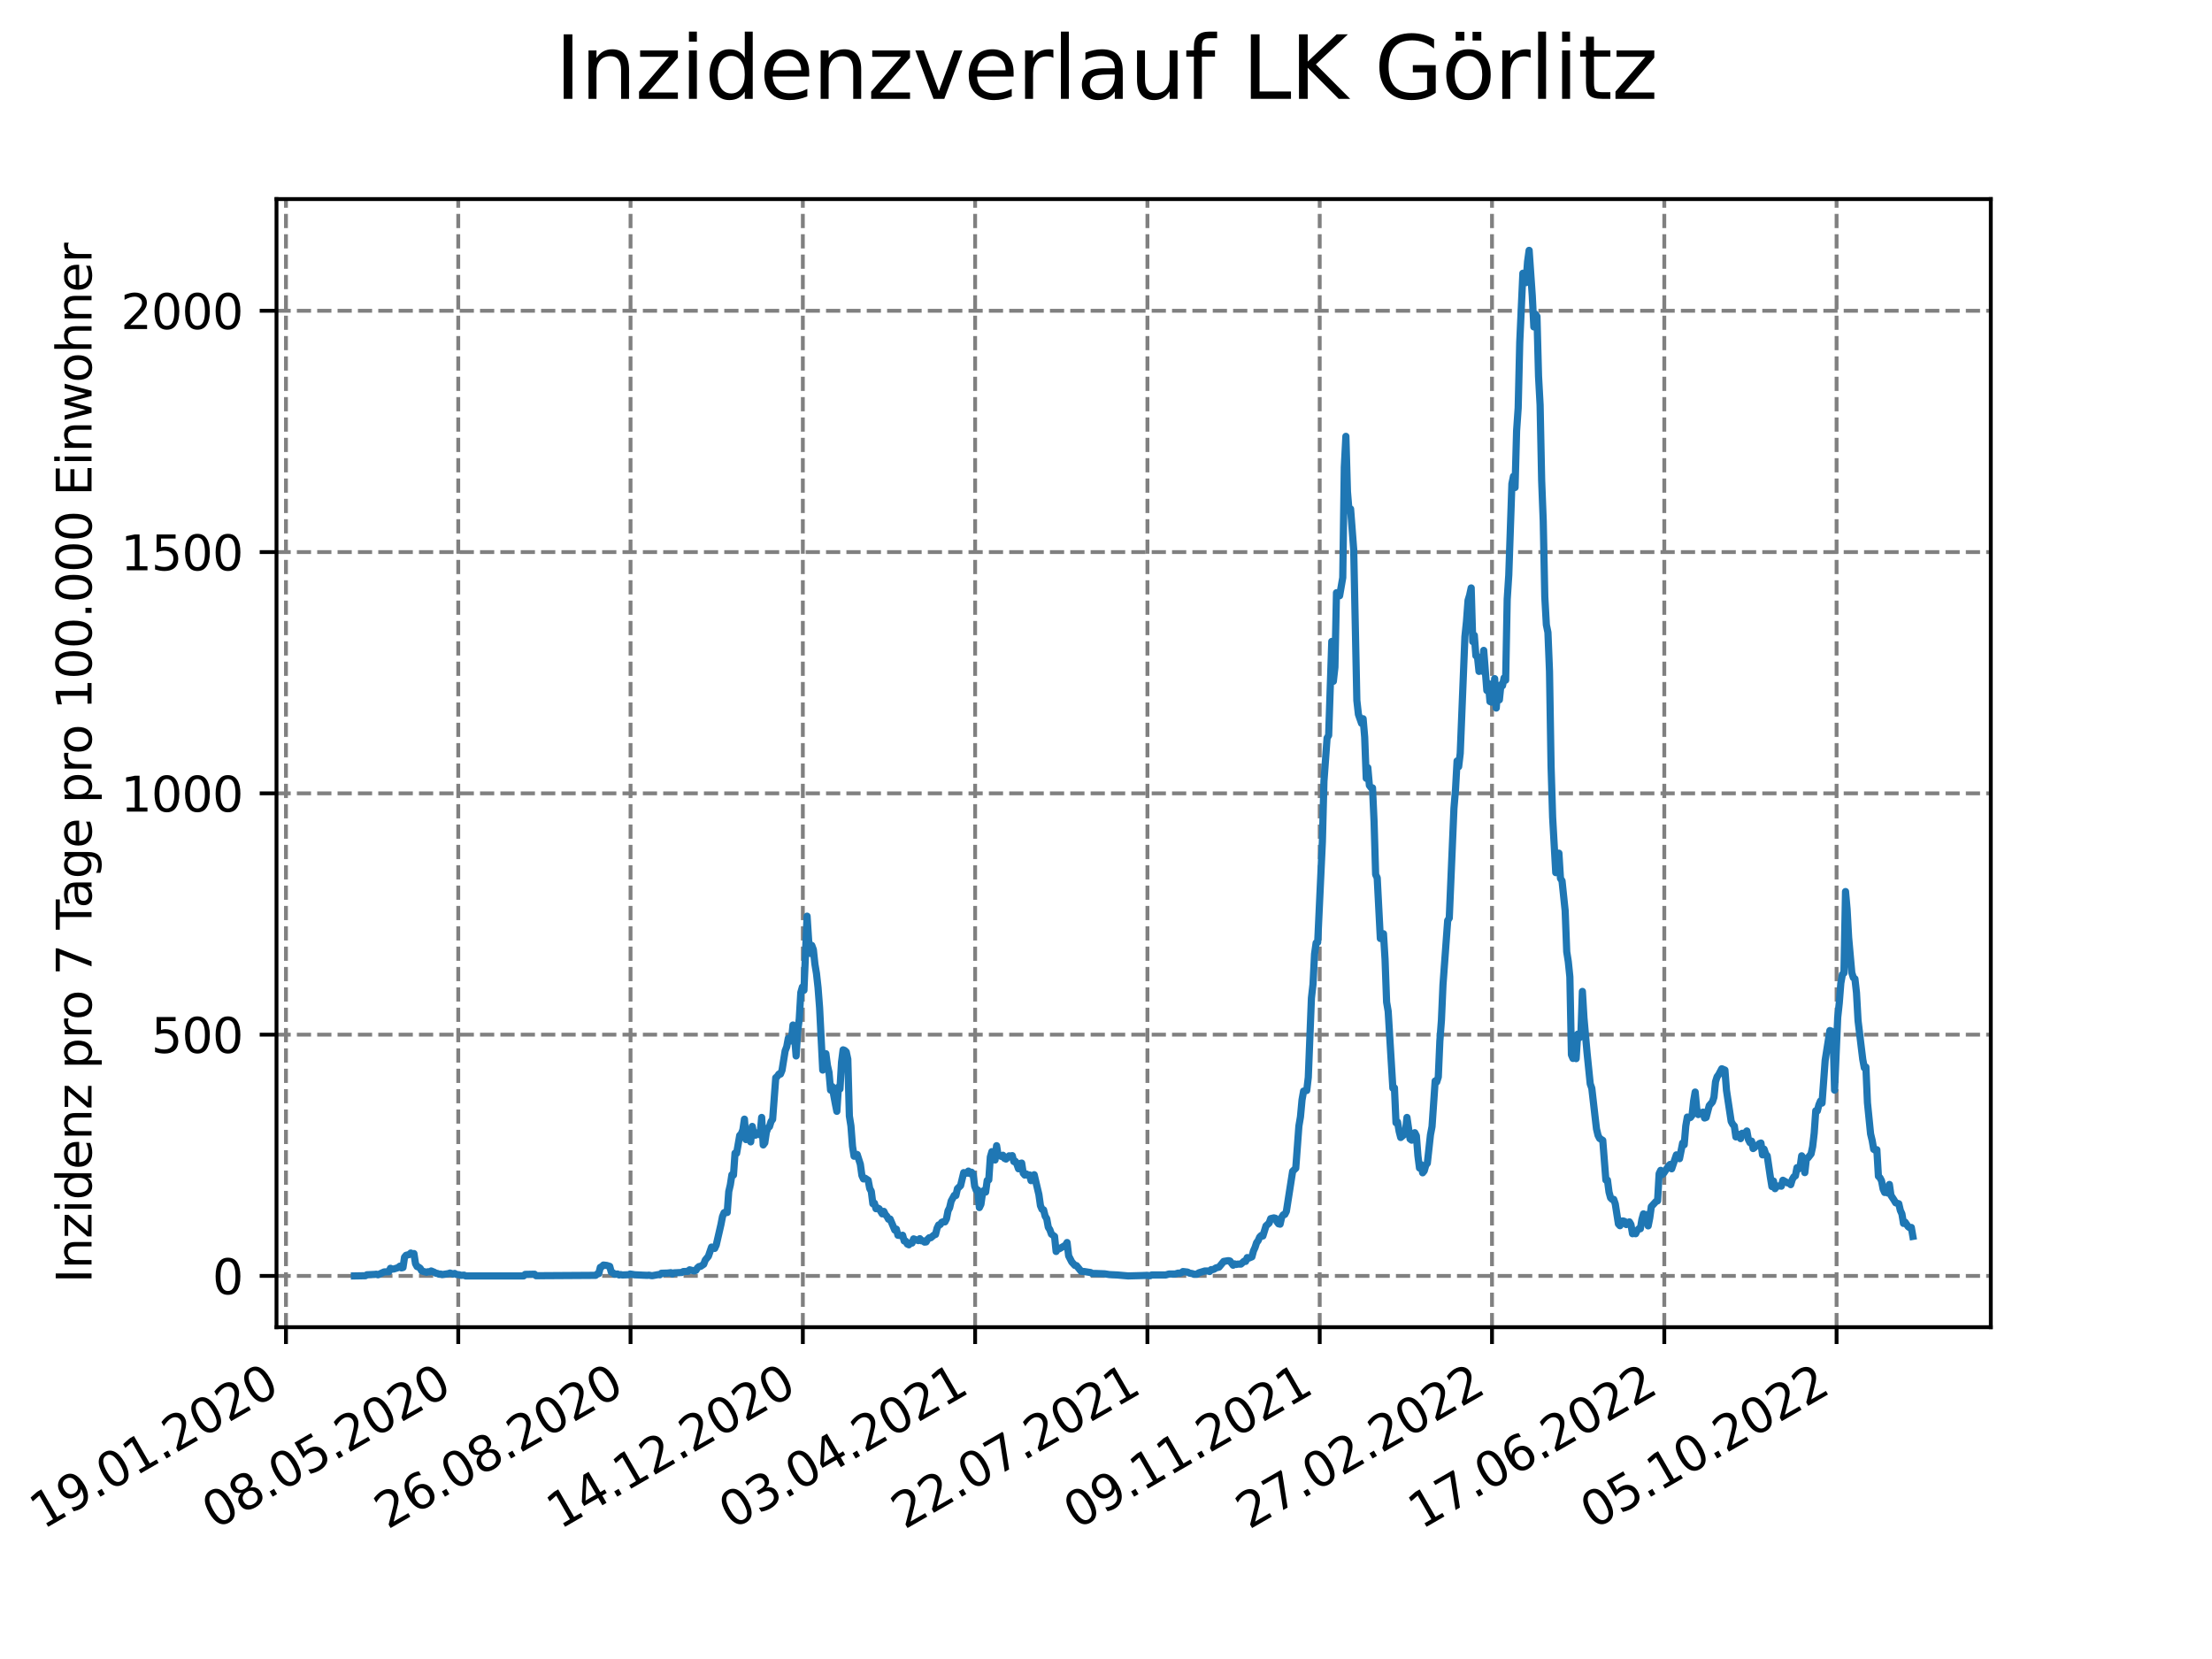<?xml version="1.0" encoding="utf-8" standalone="no"?>
<!DOCTYPE svg PUBLIC "-//W3C//DTD SVG 1.1//EN"
  "http://www.w3.org/Graphics/SVG/1.1/DTD/svg11.dtd">
<svg xmlns:xlink="http://www.w3.org/1999/xlink" width="460.8pt" height="345.6pt" viewBox="0 0 460.8 345.6" xmlns="http://www.w3.org/2000/svg" version="1.1">
 <defs>
  <style type="text/css">*{stroke-linejoin: round; stroke-linecap: butt}</style>
 </defs>
 <g id="figure_1">
  <g id="patch_1">
   <path d="M 0 345.6 
L 460.8 345.6 
L 460.8 0 
L 0 0 
z
" style="fill: #ffffff"/>
  </g>
  <g id="axes_1">
   <g id="patch_2">
    <path d="M 57.6 276.48 
L 414.72 276.48 
L 414.72 41.472 
L 57.6 41.472 
z
" style="fill: #ffffff"/>
   </g>
   <g id="matplotlib.axis_1">
    <g id="xtick_1">
     <g id="line2d_1">
      <path d="M 59.571 276.48 
L 59.571 41.472 
" clip-path="url(#p797e644610)" style="fill: none; stroke-dasharray: 2.96,1.28; stroke-dashoffset: 0; stroke: #808080; stroke-width: 0.8"/>
     </g>
     <g id="line2d_2">
      <defs>
       <path id="m18a953daee" d="M 0 0 
L 0 3.5 
" style="stroke: #000000; stroke-width: 0.8"/>
      </defs>
      <g>
       <use xlink:href="#m18a953daee" x="59.571" y="276.48" style="stroke: #000000; stroke-width: 0.8"/>
      </g>
     </g>
     <g id="text_1">
      <!-- 19.01.2020 -->
      <g transform="translate(8.946 318.689) rotate(-30) scale(0.1 -0.1)">
       <defs>
        <path id="DejaVuSans-31" d="M 794 531 
L 1825 531 
L 1825 4091 
L 703 3866 
L 703 4441 
L 1819 4666 
L 2450 4666 
L 2450 531 
L 3481 531 
L 3481 0 
L 794 0 
L 794 531 
z
" transform="scale(0.016)"/>
        <path id="DejaVuSans-39" d="M 703 97 
L 703 672 
Q 941 559 1184 500 
Q 1428 441 1663 441 
Q 2288 441 2617 861 
Q 2947 1281 2994 2138 
Q 2813 1869 2534 1725 
Q 2256 1581 1919 1581 
Q 1219 1581 811 2004 
Q 403 2428 403 3163 
Q 403 3881 828 4315 
Q 1253 4750 1959 4750 
Q 2769 4750 3195 4129 
Q 3622 3509 3622 2328 
Q 3622 1225 3098 567 
Q 2575 -91 1691 -91 
Q 1453 -91 1209 -44 
Q 966 3 703 97 
z
M 1959 2075 
Q 2384 2075 2632 2365 
Q 2881 2656 2881 3163 
Q 2881 3666 2632 3958 
Q 2384 4250 1959 4250 
Q 1534 4250 1286 3958 
Q 1038 3666 1038 3163 
Q 1038 2656 1286 2365 
Q 1534 2075 1959 2075 
z
" transform="scale(0.016)"/>
        <path id="DejaVuSans-2e" d="M 684 794 
L 1344 794 
L 1344 0 
L 684 0 
L 684 794 
z
" transform="scale(0.016)"/>
        <path id="DejaVuSans-30" d="M 2034 4250 
Q 1547 4250 1301 3770 
Q 1056 3291 1056 2328 
Q 1056 1369 1301 889 
Q 1547 409 2034 409 
Q 2525 409 2770 889 
Q 3016 1369 3016 2328 
Q 3016 3291 2770 3770 
Q 2525 4250 2034 4250 
z
M 2034 4750 
Q 2819 4750 3233 4129 
Q 3647 3509 3647 2328 
Q 3647 1150 3233 529 
Q 2819 -91 2034 -91 
Q 1250 -91 836 529 
Q 422 1150 422 2328 
Q 422 3509 836 4129 
Q 1250 4750 2034 4750 
z
" transform="scale(0.016)"/>
        <path id="DejaVuSans-32" d="M 1228 531 
L 3431 531 
L 3431 0 
L 469 0 
L 469 531 
Q 828 903 1448 1529 
Q 2069 2156 2228 2338 
Q 2531 2678 2651 2914 
Q 2772 3150 2772 3378 
Q 2772 3750 2511 3984 
Q 2250 4219 1831 4219 
Q 1534 4219 1204 4116 
Q 875 4013 500 3803 
L 500 4441 
Q 881 4594 1212 4672 
Q 1544 4750 1819 4750 
Q 2544 4750 2975 4387 
Q 3406 4025 3406 3419 
Q 3406 3131 3298 2873 
Q 3191 2616 2906 2266 
Q 2828 2175 2409 1742 
Q 1991 1309 1228 531 
z
" transform="scale(0.016)"/>
       </defs>
       <use xlink:href="#DejaVuSans-31"/>
       <use xlink:href="#DejaVuSans-39" x="63.623"/>
       <use xlink:href="#DejaVuSans-2e" x="127.246"/>
       <use xlink:href="#DejaVuSans-30" x="159.033"/>
       <use xlink:href="#DejaVuSans-31" x="222.656"/>
       <use xlink:href="#DejaVuSans-2e" x="286.279"/>
       <use xlink:href="#DejaVuSans-32" x="318.066"/>
       <use xlink:href="#DejaVuSans-30" x="381.689"/>
       <use xlink:href="#DejaVuSans-32" x="445.312"/>
       <use xlink:href="#DejaVuSans-30" x="508.936"/>
      </g>
     </g>
    </g>
    <g id="xtick_2">
     <g id="line2d_3">
      <path d="M 95.463 276.48 
L 95.463 41.472 
" clip-path="url(#p797e644610)" style="fill: none; stroke-dasharray: 2.96,1.28; stroke-dashoffset: 0; stroke: #808080; stroke-width: 0.8"/>
     </g>
     <g id="line2d_4">
      <g>
       <use xlink:href="#m18a953daee" x="95.463" y="276.48" style="stroke: #000000; stroke-width: 0.8"/>
      </g>
     </g>
     <g id="text_2">
      <!-- 08.05.2020 -->
      <g transform="translate(44.838 318.689) rotate(-30) scale(0.1 -0.1)">
       <defs>
        <path id="DejaVuSans-38" d="M 2034 2216 
Q 1584 2216 1326 1975 
Q 1069 1734 1069 1313 
Q 1069 891 1326 650 
Q 1584 409 2034 409 
Q 2484 409 2743 651 
Q 3003 894 3003 1313 
Q 3003 1734 2745 1975 
Q 2488 2216 2034 2216 
z
M 1403 2484 
Q 997 2584 770 2862 
Q 544 3141 544 3541 
Q 544 4100 942 4425 
Q 1341 4750 2034 4750 
Q 2731 4750 3128 4425 
Q 3525 4100 3525 3541 
Q 3525 3141 3298 2862 
Q 3072 2584 2669 2484 
Q 3125 2378 3379 2068 
Q 3634 1759 3634 1313 
Q 3634 634 3220 271 
Q 2806 -91 2034 -91 
Q 1263 -91 848 271 
Q 434 634 434 1313 
Q 434 1759 690 2068 
Q 947 2378 1403 2484 
z
M 1172 3481 
Q 1172 3119 1398 2916 
Q 1625 2713 2034 2713 
Q 2441 2713 2670 2916 
Q 2900 3119 2900 3481 
Q 2900 3844 2670 4047 
Q 2441 4250 2034 4250 
Q 1625 4250 1398 4047 
Q 1172 3844 1172 3481 
z
" transform="scale(0.016)"/>
        <path id="DejaVuSans-35" d="M 691 4666 
L 3169 4666 
L 3169 4134 
L 1269 4134 
L 1269 2991 
Q 1406 3038 1543 3061 
Q 1681 3084 1819 3084 
Q 2600 3084 3056 2656 
Q 3513 2228 3513 1497 
Q 3513 744 3044 326 
Q 2575 -91 1722 -91 
Q 1428 -91 1123 -41 
Q 819 9 494 109 
L 494 744 
Q 775 591 1075 516 
Q 1375 441 1709 441 
Q 2250 441 2565 725 
Q 2881 1009 2881 1497 
Q 2881 1984 2565 2268 
Q 2250 2553 1709 2553 
Q 1456 2553 1204 2497 
Q 953 2441 691 2322 
L 691 4666 
z
" transform="scale(0.016)"/>
       </defs>
       <use xlink:href="#DejaVuSans-30"/>
       <use xlink:href="#DejaVuSans-38" x="63.623"/>
       <use xlink:href="#DejaVuSans-2e" x="127.246"/>
       <use xlink:href="#DejaVuSans-30" x="159.033"/>
       <use xlink:href="#DejaVuSans-35" x="222.656"/>
       <use xlink:href="#DejaVuSans-2e" x="286.279"/>
       <use xlink:href="#DejaVuSans-32" x="318.066"/>
       <use xlink:href="#DejaVuSans-30" x="381.689"/>
       <use xlink:href="#DejaVuSans-32" x="445.312"/>
       <use xlink:href="#DejaVuSans-30" x="508.936"/>
      </g>
     </g>
    </g>
    <g id="xtick_3">
     <g id="line2d_5">
      <path d="M 131.354 276.48 
L 131.354 41.472 
" clip-path="url(#p797e644610)" style="fill: none; stroke-dasharray: 2.96,1.28; stroke-dashoffset: 0; stroke: #808080; stroke-width: 0.8"/>
     </g>
     <g id="line2d_6">
      <g>
       <use xlink:href="#m18a953daee" x="131.354" y="276.48" style="stroke: #000000; stroke-width: 0.8"/>
      </g>
     </g>
     <g id="text_3">
      <!-- 26.08.2020 -->
      <g transform="translate(80.729 318.689) rotate(-30) scale(0.1 -0.1)">
       <defs>
        <path id="DejaVuSans-36" d="M 2113 2584 
Q 1688 2584 1439 2293 
Q 1191 2003 1191 1497 
Q 1191 994 1439 701 
Q 1688 409 2113 409 
Q 2538 409 2786 701 
Q 3034 994 3034 1497 
Q 3034 2003 2786 2293 
Q 2538 2584 2113 2584 
z
M 3366 4563 
L 3366 3988 
Q 3128 4100 2886 4159 
Q 2644 4219 2406 4219 
Q 1781 4219 1451 3797 
Q 1122 3375 1075 2522 
Q 1259 2794 1537 2939 
Q 1816 3084 2150 3084 
Q 2853 3084 3261 2657 
Q 3669 2231 3669 1497 
Q 3669 778 3244 343 
Q 2819 -91 2113 -91 
Q 1303 -91 875 529 
Q 447 1150 447 2328 
Q 447 3434 972 4092 
Q 1497 4750 2381 4750 
Q 2619 4750 2861 4703 
Q 3103 4656 3366 4563 
z
" transform="scale(0.016)"/>
       </defs>
       <use xlink:href="#DejaVuSans-32"/>
       <use xlink:href="#DejaVuSans-36" x="63.623"/>
       <use xlink:href="#DejaVuSans-2e" x="127.246"/>
       <use xlink:href="#DejaVuSans-30" x="159.033"/>
       <use xlink:href="#DejaVuSans-38" x="222.656"/>
       <use xlink:href="#DejaVuSans-2e" x="286.279"/>
       <use xlink:href="#DejaVuSans-32" x="318.066"/>
       <use xlink:href="#DejaVuSans-30" x="381.689"/>
       <use xlink:href="#DejaVuSans-32" x="445.312"/>
       <use xlink:href="#DejaVuSans-30" x="508.936"/>
      </g>
     </g>
    </g>
    <g id="xtick_4">
     <g id="line2d_7">
      <path d="M 167.246 276.48 
L 167.246 41.472 
" clip-path="url(#p797e644610)" style="fill: none; stroke-dasharray: 2.96,1.28; stroke-dashoffset: 0; stroke: #808080; stroke-width: 0.8"/>
     </g>
     <g id="line2d_8">
      <g>
       <use xlink:href="#m18a953daee" x="167.246" y="276.48" style="stroke: #000000; stroke-width: 0.8"/>
      </g>
     </g>
     <g id="text_4">
      <!-- 14.12.2020 -->
      <g transform="translate(116.62 318.689) rotate(-30) scale(0.1 -0.1)">
       <defs>
        <path id="DejaVuSans-34" d="M 2419 4116 
L 825 1625 
L 2419 1625 
L 2419 4116 
z
M 2253 4666 
L 3047 4666 
L 3047 1625 
L 3713 1625 
L 3713 1100 
L 3047 1100 
L 3047 0 
L 2419 0 
L 2419 1100 
L 313 1100 
L 313 1709 
L 2253 4666 
z
" transform="scale(0.016)"/>
       </defs>
       <use xlink:href="#DejaVuSans-31"/>
       <use xlink:href="#DejaVuSans-34" x="63.623"/>
       <use xlink:href="#DejaVuSans-2e" x="127.246"/>
       <use xlink:href="#DejaVuSans-31" x="159.033"/>
       <use xlink:href="#DejaVuSans-32" x="222.656"/>
       <use xlink:href="#DejaVuSans-2e" x="286.279"/>
       <use xlink:href="#DejaVuSans-32" x="318.066"/>
       <use xlink:href="#DejaVuSans-30" x="381.689"/>
       <use xlink:href="#DejaVuSans-32" x="445.312"/>
       <use xlink:href="#DejaVuSans-30" x="508.936"/>
      </g>
     </g>
    </g>
    <g id="xtick_5">
     <g id="line2d_9">
      <path d="M 203.137 276.48 
L 203.137 41.472 
" clip-path="url(#p797e644610)" style="fill: none; stroke-dasharray: 2.96,1.28; stroke-dashoffset: 0; stroke: #808080; stroke-width: 0.8"/>
     </g>
     <g id="line2d_10">
      <g>
       <use xlink:href="#m18a953daee" x="203.137" y="276.48" style="stroke: #000000; stroke-width: 0.8"/>
      </g>
     </g>
     <g id="text_5">
      <!-- 03.04.2021 -->
      <g transform="translate(152.512 318.689) rotate(-30) scale(0.1 -0.1)">
       <defs>
        <path id="DejaVuSans-33" d="M 2597 2516 
Q 3050 2419 3304 2112 
Q 3559 1806 3559 1356 
Q 3559 666 3084 287 
Q 2609 -91 1734 -91 
Q 1441 -91 1130 -33 
Q 819 25 488 141 
L 488 750 
Q 750 597 1062 519 
Q 1375 441 1716 441 
Q 2309 441 2620 675 
Q 2931 909 2931 1356 
Q 2931 1769 2642 2001 
Q 2353 2234 1838 2234 
L 1294 2234 
L 1294 2753 
L 1863 2753 
Q 2328 2753 2575 2939 
Q 2822 3125 2822 3475 
Q 2822 3834 2567 4026 
Q 2313 4219 1838 4219 
Q 1578 4219 1281 4162 
Q 984 4106 628 3988 
L 628 4550 
Q 988 4650 1302 4700 
Q 1616 4750 1894 4750 
Q 2613 4750 3031 4423 
Q 3450 4097 3450 3541 
Q 3450 3153 3228 2886 
Q 3006 2619 2597 2516 
z
" transform="scale(0.016)"/>
       </defs>
       <use xlink:href="#DejaVuSans-30"/>
       <use xlink:href="#DejaVuSans-33" x="63.623"/>
       <use xlink:href="#DejaVuSans-2e" x="127.246"/>
       <use xlink:href="#DejaVuSans-30" x="159.033"/>
       <use xlink:href="#DejaVuSans-34" x="222.656"/>
       <use xlink:href="#DejaVuSans-2e" x="286.279"/>
       <use xlink:href="#DejaVuSans-32" x="318.066"/>
       <use xlink:href="#DejaVuSans-30" x="381.689"/>
       <use xlink:href="#DejaVuSans-32" x="445.312"/>
       <use xlink:href="#DejaVuSans-31" x="508.936"/>
      </g>
     </g>
    </g>
    <g id="xtick_6">
     <g id="line2d_11">
      <path d="M 239.029 276.48 
L 239.029 41.472 
" clip-path="url(#p797e644610)" style="fill: none; stroke-dasharray: 2.96,1.28; stroke-dashoffset: 0; stroke: #808080; stroke-width: 0.8"/>
     </g>
     <g id="line2d_12">
      <g>
       <use xlink:href="#m18a953daee" x="239.029" y="276.48" style="stroke: #000000; stroke-width: 0.8"/>
      </g>
     </g>
     <g id="text_6">
      <!-- 22.07.2021 -->
      <g transform="translate(188.403 318.689) rotate(-30) scale(0.1 -0.1)">
       <defs>
        <path id="DejaVuSans-37" d="M 525 4666 
L 3525 4666 
L 3525 4397 
L 1831 0 
L 1172 0 
L 2766 4134 
L 525 4134 
L 525 4666 
z
" transform="scale(0.016)"/>
       </defs>
       <use xlink:href="#DejaVuSans-32"/>
       <use xlink:href="#DejaVuSans-32" x="63.623"/>
       <use xlink:href="#DejaVuSans-2e" x="127.246"/>
       <use xlink:href="#DejaVuSans-30" x="159.033"/>
       <use xlink:href="#DejaVuSans-37" x="222.656"/>
       <use xlink:href="#DejaVuSans-2e" x="286.279"/>
       <use xlink:href="#DejaVuSans-32" x="318.066"/>
       <use xlink:href="#DejaVuSans-30" x="381.689"/>
       <use xlink:href="#DejaVuSans-32" x="445.312"/>
       <use xlink:href="#DejaVuSans-31" x="508.936"/>
      </g>
     </g>
    </g>
    <g id="xtick_7">
     <g id="line2d_13">
      <path d="M 274.92 276.48 
L 274.92 41.472 
" clip-path="url(#p797e644610)" style="fill: none; stroke-dasharray: 2.96,1.28; stroke-dashoffset: 0; stroke: #808080; stroke-width: 0.8"/>
     </g>
     <g id="line2d_14">
      <g>
       <use xlink:href="#m18a953daee" x="274.92" y="276.48" style="stroke: #000000; stroke-width: 0.8"/>
      </g>
     </g>
     <g id="text_7">
      <!-- 09.11.2021 -->
      <g transform="translate(224.295 318.689) rotate(-30) scale(0.1 -0.1)">
       <use xlink:href="#DejaVuSans-30"/>
       <use xlink:href="#DejaVuSans-39" x="63.623"/>
       <use xlink:href="#DejaVuSans-2e" x="127.246"/>
       <use xlink:href="#DejaVuSans-31" x="159.033"/>
       <use xlink:href="#DejaVuSans-31" x="222.656"/>
       <use xlink:href="#DejaVuSans-2e" x="286.279"/>
       <use xlink:href="#DejaVuSans-32" x="318.066"/>
       <use xlink:href="#DejaVuSans-30" x="381.689"/>
       <use xlink:href="#DejaVuSans-32" x="445.312"/>
       <use xlink:href="#DejaVuSans-31" x="508.936"/>
      </g>
     </g>
    </g>
    <g id="xtick_8">
     <g id="line2d_15">
      <path d="M 310.812 276.48 
L 310.812 41.472 
" clip-path="url(#p797e644610)" style="fill: none; stroke-dasharray: 2.96,1.28; stroke-dashoffset: 0; stroke: #808080; stroke-width: 0.8"/>
     </g>
     <g id="line2d_16">
      <g>
       <use xlink:href="#m18a953daee" x="310.812" y="276.48" style="stroke: #000000; stroke-width: 0.8"/>
      </g>
     </g>
     <g id="text_8">
      <!-- 27.02.2022 -->
      <g transform="translate(260.186 318.689) rotate(-30) scale(0.1 -0.1)">
       <use xlink:href="#DejaVuSans-32"/>
       <use xlink:href="#DejaVuSans-37" x="63.623"/>
       <use xlink:href="#DejaVuSans-2e" x="127.246"/>
       <use xlink:href="#DejaVuSans-30" x="159.033"/>
       <use xlink:href="#DejaVuSans-32" x="222.656"/>
       <use xlink:href="#DejaVuSans-2e" x="286.279"/>
       <use xlink:href="#DejaVuSans-32" x="318.066"/>
       <use xlink:href="#DejaVuSans-30" x="381.689"/>
       <use xlink:href="#DejaVuSans-32" x="445.312"/>
       <use xlink:href="#DejaVuSans-32" x="508.936"/>
      </g>
     </g>
    </g>
    <g id="xtick_9">
     <g id="line2d_17">
      <path d="M 346.703 276.48 
L 346.703 41.472 
" clip-path="url(#p797e644610)" style="fill: none; stroke-dasharray: 2.96,1.28; stroke-dashoffset: 0; stroke: #808080; stroke-width: 0.8"/>
     </g>
     <g id="line2d_18">
      <g>
       <use xlink:href="#m18a953daee" x="346.703" y="276.48" style="stroke: #000000; stroke-width: 0.8"/>
      </g>
     </g>
     <g id="text_9">
      <!-- 17.06.2022 -->
      <g transform="translate(296.078 318.689) rotate(-30) scale(0.1 -0.1)">
       <use xlink:href="#DejaVuSans-31"/>
       <use xlink:href="#DejaVuSans-37" x="63.623"/>
       <use xlink:href="#DejaVuSans-2e" x="127.246"/>
       <use xlink:href="#DejaVuSans-30" x="159.033"/>
       <use xlink:href="#DejaVuSans-36" x="222.656"/>
       <use xlink:href="#DejaVuSans-2e" x="286.279"/>
       <use xlink:href="#DejaVuSans-32" x="318.066"/>
       <use xlink:href="#DejaVuSans-30" x="381.689"/>
       <use xlink:href="#DejaVuSans-32" x="445.312"/>
       <use xlink:href="#DejaVuSans-32" x="508.936"/>
      </g>
     </g>
    </g>
    <g id="xtick_10">
     <g id="line2d_19">
      <path d="M 382.594 276.48 
L 382.594 41.472 
" clip-path="url(#p797e644610)" style="fill: none; stroke-dasharray: 2.96,1.28; stroke-dashoffset: 0; stroke: #808080; stroke-width: 0.8"/>
     </g>
     <g id="line2d_20">
      <g>
       <use xlink:href="#m18a953daee" x="382.594" y="276.48" style="stroke: #000000; stroke-width: 0.8"/>
      </g>
     </g>
     <g id="text_10">
      <!-- 05.10.2022 -->
      <g transform="translate(331.969 318.689) rotate(-30) scale(0.1 -0.1)">
       <use xlink:href="#DejaVuSans-30"/>
       <use xlink:href="#DejaVuSans-35" x="63.623"/>
       <use xlink:href="#DejaVuSans-2e" x="127.246"/>
       <use xlink:href="#DejaVuSans-31" x="159.033"/>
       <use xlink:href="#DejaVuSans-30" x="222.656"/>
       <use xlink:href="#DejaVuSans-2e" x="286.279"/>
       <use xlink:href="#DejaVuSans-32" x="318.066"/>
       <use xlink:href="#DejaVuSans-30" x="381.689"/>
       <use xlink:href="#DejaVuSans-32" x="445.312"/>
       <use xlink:href="#DejaVuSans-32" x="508.936"/>
      </g>
     </g>
    </g>
   </g>
   <g id="matplotlib.axis_2">
    <g id="ytick_1">
     <g id="line2d_21">
      <path d="M 57.6 265.798 
L 414.72 265.798 
" clip-path="url(#p797e644610)" style="fill: none; stroke-dasharray: 2.96,1.28; stroke-dashoffset: 0; stroke: #808080; stroke-width: 0.8"/>
     </g>
     <g id="line2d_22">
      <defs>
       <path id="m44a17553bc" d="M 0 0 
L -3.5 0 
" style="stroke: #000000; stroke-width: 0.8"/>
      </defs>
      <g>
       <use xlink:href="#m44a17553bc" x="57.6" y="265.798" style="stroke: #000000; stroke-width: 0.8"/>
      </g>
     </g>
     <g id="text_11">
      <!-- 0 -->
      <g transform="translate(44.237 269.597) scale(0.1 -0.1)">
       <use xlink:href="#DejaVuSans-30"/>
      </g>
     </g>
    </g>
    <g id="ytick_2">
     <g id="line2d_23">
      <path d="M 57.6 215.534 
L 414.72 215.534 
" clip-path="url(#p797e644610)" style="fill: none; stroke-dasharray: 2.96,1.28; stroke-dashoffset: 0; stroke: #808080; stroke-width: 0.8"/>
     </g>
     <g id="line2d_24">
      <g>
       <use xlink:href="#m44a17553bc" x="57.6" y="215.534" style="stroke: #000000; stroke-width: 0.8"/>
      </g>
     </g>
     <g id="text_12">
      <!-- 500 -->
      <g transform="translate(31.512 219.334) scale(0.1 -0.1)">
       <use xlink:href="#DejaVuSans-35"/>
       <use xlink:href="#DejaVuSans-30" x="63.623"/>
       <use xlink:href="#DejaVuSans-30" x="127.246"/>
      </g>
     </g>
    </g>
    <g id="ytick_3">
     <g id="line2d_25">
      <path d="M 57.6 165.271 
L 414.72 165.271 
" clip-path="url(#p797e644610)" style="fill: none; stroke-dasharray: 2.96,1.28; stroke-dashoffset: 0; stroke: #808080; stroke-width: 0.8"/>
     </g>
     <g id="line2d_26">
      <g>
       <use xlink:href="#m44a17553bc" x="57.6" y="165.271" style="stroke: #000000; stroke-width: 0.8"/>
      </g>
     </g>
     <g id="text_13">
      <!-- 1000 -->
      <g transform="translate(25.15 169.07) scale(0.1 -0.1)">
       <use xlink:href="#DejaVuSans-31"/>
       <use xlink:href="#DejaVuSans-30" x="63.623"/>
       <use xlink:href="#DejaVuSans-30" x="127.246"/>
       <use xlink:href="#DejaVuSans-30" x="190.869"/>
      </g>
     </g>
    </g>
    <g id="ytick_4">
     <g id="line2d_27">
      <path d="M 57.6 115.007 
L 414.72 115.007 
" clip-path="url(#p797e644610)" style="fill: none; stroke-dasharray: 2.96,1.28; stroke-dashoffset: 0; stroke: #808080; stroke-width: 0.8"/>
     </g>
     <g id="line2d_28">
      <g>
       <use xlink:href="#m44a17553bc" x="57.6" y="115.007" style="stroke: #000000; stroke-width: 0.8"/>
      </g>
     </g>
     <g id="text_14">
      <!-- 1500 -->
      <g transform="translate(25.15 118.806) scale(0.1 -0.1)">
       <use xlink:href="#DejaVuSans-31"/>
       <use xlink:href="#DejaVuSans-35" x="63.623"/>
       <use xlink:href="#DejaVuSans-30" x="127.246"/>
       <use xlink:href="#DejaVuSans-30" x="190.869"/>
      </g>
     </g>
    </g>
    <g id="ytick_5">
     <g id="line2d_29">
      <path d="M 57.6 64.744 
L 414.72 64.744 
" clip-path="url(#p797e644610)" style="fill: none; stroke-dasharray: 2.96,1.28; stroke-dashoffset: 0; stroke: #808080; stroke-width: 0.8"/>
     </g>
     <g id="line2d_30">
      <g>
       <use xlink:href="#m44a17553bc" x="57.6" y="64.744" style="stroke: #000000; stroke-width: 0.8"/>
      </g>
     </g>
     <g id="text_15">
      <!-- 2000 -->
      <g transform="translate(25.15 68.543) scale(0.1 -0.1)">
       <use xlink:href="#DejaVuSans-32"/>
       <use xlink:href="#DejaVuSans-30" x="63.623"/>
       <use xlink:href="#DejaVuSans-30" x="127.246"/>
       <use xlink:href="#DejaVuSans-30" x="190.869"/>
      </g>
     </g>
    </g>
    <g id="text_16">
     <!-- Inzidenz pro 7 Tage pro 100.000 Einwohner -->
     <g transform="translate(19.07 267.301) rotate(-90) scale(0.1 -0.1)">
      <defs>
       <path id="DejaVuSans-49" d="M 628 4666 
L 1259 4666 
L 1259 0 
L 628 0 
L 628 4666 
z
" transform="scale(0.016)"/>
       <path id="DejaVuSans-6e" d="M 3513 2113 
L 3513 0 
L 2938 0 
L 2938 2094 
Q 2938 2591 2744 2837 
Q 2550 3084 2163 3084 
Q 1697 3084 1428 2787 
Q 1159 2491 1159 1978 
L 1159 0 
L 581 0 
L 581 3500 
L 1159 3500 
L 1159 2956 
Q 1366 3272 1645 3428 
Q 1925 3584 2291 3584 
Q 2894 3584 3203 3211 
Q 3513 2838 3513 2113 
z
" transform="scale(0.016)"/>
       <path id="DejaVuSans-7a" d="M 353 3500 
L 3084 3500 
L 3084 2975 
L 922 459 
L 3084 459 
L 3084 0 
L 275 0 
L 275 525 
L 2438 3041 
L 353 3041 
L 353 3500 
z
" transform="scale(0.016)"/>
       <path id="DejaVuSans-69" d="M 603 3500 
L 1178 3500 
L 1178 0 
L 603 0 
L 603 3500 
z
M 603 4863 
L 1178 4863 
L 1178 4134 
L 603 4134 
L 603 4863 
z
" transform="scale(0.016)"/>
       <path id="DejaVuSans-64" d="M 2906 2969 
L 2906 4863 
L 3481 4863 
L 3481 0 
L 2906 0 
L 2906 525 
Q 2725 213 2448 61 
Q 2172 -91 1784 -91 
Q 1150 -91 751 415 
Q 353 922 353 1747 
Q 353 2572 751 3078 
Q 1150 3584 1784 3584 
Q 2172 3584 2448 3432 
Q 2725 3281 2906 2969 
z
M 947 1747 
Q 947 1113 1208 752 
Q 1469 391 1925 391 
Q 2381 391 2643 752 
Q 2906 1113 2906 1747 
Q 2906 2381 2643 2742 
Q 2381 3103 1925 3103 
Q 1469 3103 1208 2742 
Q 947 2381 947 1747 
z
" transform="scale(0.016)"/>
       <path id="DejaVuSans-65" d="M 3597 1894 
L 3597 1613 
L 953 1613 
Q 991 1019 1311 708 
Q 1631 397 2203 397 
Q 2534 397 2845 478 
Q 3156 559 3463 722 
L 3463 178 
Q 3153 47 2828 -22 
Q 2503 -91 2169 -91 
Q 1331 -91 842 396 
Q 353 884 353 1716 
Q 353 2575 817 3079 
Q 1281 3584 2069 3584 
Q 2775 3584 3186 3129 
Q 3597 2675 3597 1894 
z
M 3022 2063 
Q 3016 2534 2758 2815 
Q 2500 3097 2075 3097 
Q 1594 3097 1305 2825 
Q 1016 2553 972 2059 
L 3022 2063 
z
" transform="scale(0.016)"/>
       <path id="DejaVuSans-20" transform="scale(0.016)"/>
       <path id="DejaVuSans-70" d="M 1159 525 
L 1159 -1331 
L 581 -1331 
L 581 3500 
L 1159 3500 
L 1159 2969 
Q 1341 3281 1617 3432 
Q 1894 3584 2278 3584 
Q 2916 3584 3314 3078 
Q 3713 2572 3713 1747 
Q 3713 922 3314 415 
Q 2916 -91 2278 -91 
Q 1894 -91 1617 61 
Q 1341 213 1159 525 
z
M 3116 1747 
Q 3116 2381 2855 2742 
Q 2594 3103 2138 3103 
Q 1681 3103 1420 2742 
Q 1159 2381 1159 1747 
Q 1159 1113 1420 752 
Q 1681 391 2138 391 
Q 2594 391 2855 752 
Q 3116 1113 3116 1747 
z
" transform="scale(0.016)"/>
       <path id="DejaVuSans-72" d="M 2631 2963 
Q 2534 3019 2420 3045 
Q 2306 3072 2169 3072 
Q 1681 3072 1420 2755 
Q 1159 2438 1159 1844 
L 1159 0 
L 581 0 
L 581 3500 
L 1159 3500 
L 1159 2956 
Q 1341 3275 1631 3429 
Q 1922 3584 2338 3584 
Q 2397 3584 2469 3576 
Q 2541 3569 2628 3553 
L 2631 2963 
z
" transform="scale(0.016)"/>
       <path id="DejaVuSans-6f" d="M 1959 3097 
Q 1497 3097 1228 2736 
Q 959 2375 959 1747 
Q 959 1119 1226 758 
Q 1494 397 1959 397 
Q 2419 397 2687 759 
Q 2956 1122 2956 1747 
Q 2956 2369 2687 2733 
Q 2419 3097 1959 3097 
z
M 1959 3584 
Q 2709 3584 3137 3096 
Q 3566 2609 3566 1747 
Q 3566 888 3137 398 
Q 2709 -91 1959 -91 
Q 1206 -91 779 398 
Q 353 888 353 1747 
Q 353 2609 779 3096 
Q 1206 3584 1959 3584 
z
" transform="scale(0.016)"/>
       <path id="DejaVuSans-54" d="M -19 4666 
L 3928 4666 
L 3928 4134 
L 2272 4134 
L 2272 0 
L 1638 0 
L 1638 4134 
L -19 4134 
L -19 4666 
z
" transform="scale(0.016)"/>
       <path id="DejaVuSans-61" d="M 2194 1759 
Q 1497 1759 1228 1600 
Q 959 1441 959 1056 
Q 959 750 1161 570 
Q 1363 391 1709 391 
Q 2188 391 2477 730 
Q 2766 1069 2766 1631 
L 2766 1759 
L 2194 1759 
z
M 3341 1997 
L 3341 0 
L 2766 0 
L 2766 531 
Q 2569 213 2275 61 
Q 1981 -91 1556 -91 
Q 1019 -91 701 211 
Q 384 513 384 1019 
Q 384 1609 779 1909 
Q 1175 2209 1959 2209 
L 2766 2209 
L 2766 2266 
Q 2766 2663 2505 2880 
Q 2244 3097 1772 3097 
Q 1472 3097 1187 3025 
Q 903 2953 641 2809 
L 641 3341 
Q 956 3463 1253 3523 
Q 1550 3584 1831 3584 
Q 2591 3584 2966 3190 
Q 3341 2797 3341 1997 
z
" transform="scale(0.016)"/>
       <path id="DejaVuSans-67" d="M 2906 1791 
Q 2906 2416 2648 2759 
Q 2391 3103 1925 3103 
Q 1463 3103 1205 2759 
Q 947 2416 947 1791 
Q 947 1169 1205 825 
Q 1463 481 1925 481 
Q 2391 481 2648 825 
Q 2906 1169 2906 1791 
z
M 3481 434 
Q 3481 -459 3084 -895 
Q 2688 -1331 1869 -1331 
Q 1566 -1331 1297 -1286 
Q 1028 -1241 775 -1147 
L 775 -588 
Q 1028 -725 1275 -790 
Q 1522 -856 1778 -856 
Q 2344 -856 2625 -561 
Q 2906 -266 2906 331 
L 2906 616 
Q 2728 306 2450 153 
Q 2172 0 1784 0 
Q 1141 0 747 490 
Q 353 981 353 1791 
Q 353 2603 747 3093 
Q 1141 3584 1784 3584 
Q 2172 3584 2450 3431 
Q 2728 3278 2906 2969 
L 2906 3500 
L 3481 3500 
L 3481 434 
z
" transform="scale(0.016)"/>
       <path id="DejaVuSans-45" d="M 628 4666 
L 3578 4666 
L 3578 4134 
L 1259 4134 
L 1259 2753 
L 3481 2753 
L 3481 2222 
L 1259 2222 
L 1259 531 
L 3634 531 
L 3634 0 
L 628 0 
L 628 4666 
z
" transform="scale(0.016)"/>
       <path id="DejaVuSans-77" d="M 269 3500 
L 844 3500 
L 1563 769 
L 2278 3500 
L 2956 3500 
L 3675 769 
L 4391 3500 
L 4966 3500 
L 4050 0 
L 3372 0 
L 2619 2869 
L 1863 0 
L 1184 0 
L 269 3500 
z
" transform="scale(0.016)"/>
       <path id="DejaVuSans-68" d="M 3513 2113 
L 3513 0 
L 2938 0 
L 2938 2094 
Q 2938 2591 2744 2837 
Q 2550 3084 2163 3084 
Q 1697 3084 1428 2787 
Q 1159 2491 1159 1978 
L 1159 0 
L 581 0 
L 581 4863 
L 1159 4863 
L 1159 2956 
Q 1366 3272 1645 3428 
Q 1925 3584 2291 3584 
Q 2894 3584 3203 3211 
Q 3513 2838 3513 2113 
z
" transform="scale(0.016)"/>
      </defs>
      <use xlink:href="#DejaVuSans-49"/>
      <use xlink:href="#DejaVuSans-6e" x="29.492"/>
      <use xlink:href="#DejaVuSans-7a" x="92.871"/>
      <use xlink:href="#DejaVuSans-69" x="145.361"/>
      <use xlink:href="#DejaVuSans-64" x="173.145"/>
      <use xlink:href="#DejaVuSans-65" x="236.621"/>
      <use xlink:href="#DejaVuSans-6e" x="298.145"/>
      <use xlink:href="#DejaVuSans-7a" x="361.523"/>
      <use xlink:href="#DejaVuSans-20" x="414.014"/>
      <use xlink:href="#DejaVuSans-70" x="445.801"/>
      <use xlink:href="#DejaVuSans-72" x="509.277"/>
      <use xlink:href="#DejaVuSans-6f" x="548.141"/>
      <use xlink:href="#DejaVuSans-20" x="609.322"/>
      <use xlink:href="#DejaVuSans-37" x="641.109"/>
      <use xlink:href="#DejaVuSans-20" x="704.732"/>
      <use xlink:href="#DejaVuSans-54" x="736.52"/>
      <use xlink:href="#DejaVuSans-61" x="781.104"/>
      <use xlink:href="#DejaVuSans-67" x="842.383"/>
      <use xlink:href="#DejaVuSans-65" x="905.859"/>
      <use xlink:href="#DejaVuSans-20" x="967.383"/>
      <use xlink:href="#DejaVuSans-70" x="999.17"/>
      <use xlink:href="#DejaVuSans-72" x="1062.646"/>
      <use xlink:href="#DejaVuSans-6f" x="1101.51"/>
      <use xlink:href="#DejaVuSans-20" x="1162.691"/>
      <use xlink:href="#DejaVuSans-31" x="1194.479"/>
      <use xlink:href="#DejaVuSans-30" x="1258.102"/>
      <use xlink:href="#DejaVuSans-30" x="1321.725"/>
      <use xlink:href="#DejaVuSans-2e" x="1385.348"/>
      <use xlink:href="#DejaVuSans-30" x="1417.135"/>
      <use xlink:href="#DejaVuSans-30" x="1480.758"/>
      <use xlink:href="#DejaVuSans-30" x="1544.381"/>
      <use xlink:href="#DejaVuSans-20" x="1608.004"/>
      <use xlink:href="#DejaVuSans-45" x="1639.791"/>
      <use xlink:href="#DejaVuSans-69" x="1702.975"/>
      <use xlink:href="#DejaVuSans-6e" x="1730.758"/>
      <use xlink:href="#DejaVuSans-77" x="1794.137"/>
      <use xlink:href="#DejaVuSans-6f" x="1875.924"/>
      <use xlink:href="#DejaVuSans-68" x="1937.105"/>
      <use xlink:href="#DejaVuSans-6e" x="2000.484"/>
      <use xlink:href="#DejaVuSans-65" x="2063.863"/>
      <use xlink:href="#DejaVuSans-72" x="2125.387"/>
     </g>
    </g>
   </g>
   <g id="line2d_31">
    <path d="M 73.833 265.798 
L 76.117 265.758 
L 76.443 265.559 
L 78.074 265.48 
L 78.401 265.44 
L 78.727 265.559 
L 80.032 264.962 
L 81.011 264.923 
L 81.337 264.207 
L 81.664 264.366 
L 81.99 264.366 
L 82.642 264.167 
L 82.969 264.048 
L 83.295 263.769 
L 83.621 264.127 
L 83.948 264.048 
L 84.274 261.9 
L 84.6 261.502 
L 85.253 261.343 
L 85.579 261.025 
L 85.905 261.223 
L 86.232 261.144 
L 86.558 263.252 
L 86.884 263.849 
L 87.21 263.968 
L 87.537 264.207 
L 87.863 264.764 
L 88.842 265.042 
L 89.168 264.923 
L 89.494 264.962 
L 89.821 264.764 
L 90.473 265.042 
L 90.8 265.241 
L 91.126 265.281 
L 91.452 265.44 
L 91.778 265.4 
L 92.105 265.519 
L 93.41 265.32 
L 93.736 265.201 
L 94.389 265.4 
L 94.715 265.281 
L 95.041 265.48 
L 95.694 265.559 
L 96.02 265.678 
L 96.673 265.639 
L 96.999 265.798 
L 109.072 265.798 
L 109.398 265.48 
L 111.356 265.44 
L 111.682 265.758 
L 124.081 265.678 
L 124.407 265.4 
L 124.733 265.32 
L 125.06 264.008 
L 125.386 263.849 
L 125.712 263.531 
L 126.365 263.61 
L 127.017 263.809 
L 127.344 265.002 
L 127.67 265.122 
L 127.996 265.44 
L 128.649 265.4 
L 128.975 265.599 
L 129.301 265.519 
L 129.628 265.599 
L 130.606 265.559 
L 130.933 265.559 
L 131.259 265.4 
L 132.238 265.559 
L 133.869 265.639 
L 134.848 265.678 
L 135.174 265.639 
L 135.827 265.758 
L 137.132 265.519 
L 137.458 265.559 
L 137.785 265.241 
L 139.09 265.201 
L 139.742 265.122 
L 140.069 265.4 
L 140.395 265.161 
L 142.026 265.082 
L 142.353 264.883 
L 143.332 264.843 
L 143.658 264.525 
L 144.637 264.764 
L 144.963 264.644 
L 145.289 264.127 
L 145.616 263.849 
L 145.942 263.809 
L 146.595 263.371 
L 146.921 262.496 
L 147.573 261.701 
L 148.226 259.791 
L 148.552 259.871 
L 148.879 260.07 
L 149.205 259.354 
L 150.184 255.098 
L 150.51 253.427 
L 150.836 252.632 
L 151.163 252.472 
L 151.489 252.592 
L 151.815 248.216 
L 152.141 246.824 
L 152.468 244.716 
L 152.794 244.795 
L 153.12 240.221 
L 153.447 240.261 
L 154.099 236.522 
L 154.425 236.204 
L 154.752 235.368 
L 155.078 233.141 
L 155.404 237.397 
L 155.731 237.238 
L 156.057 236.164 
L 156.383 237.874 
L 156.709 234.652 
L 157.036 236.323 
L 157.362 236.482 
L 157.688 236.005 
L 158.015 236.323 
L 158.341 236.402 
L 158.667 232.783 
L 158.993 238.511 
L 159.32 238.073 
L 159.646 235.885 
L 159.972 234.97 
L 160.299 234.692 
L 160.625 233.618 
L 160.951 233.18 
L 161.604 224.509 
L 161.93 224.231 
L 162.256 223.753 
L 162.583 223.753 
L 162.909 222.958 
L 163.561 218.9 
L 163.888 218.065 
L 164.214 216.315 
L 164.54 216.872 
L 164.867 216.832 
L 165.193 213.531 
L 165.519 215.758 
L 165.845 219.974 
L 166.172 214.843 
L 166.498 212.297 
L 166.824 206.768 
L 167.151 205.615 
L 167.477 206.291 
L 168.129 190.857 
L 168.456 195.909 
L 168.782 198.614 
L 169.108 196.943 
L 169.435 197.818 
L 169.761 200.842 
L 170.087 202.791 
L 170.413 205.734 
L 170.74 209.99 
L 171.392 222.918 
L 171.719 221.566 
L 172.045 219.497 
L 172.371 221.963 
L 172.697 223.395 
L 173.024 227.095 
L 173.35 226.339 
L 174.003 229.879 
L 174.329 231.51 
L 174.655 226.458 
L 174.981 226.856 
L 175.308 221.247 
L 175.634 218.702 
L 175.96 218.821 
L 176.287 219.139 
L 176.613 220.651 
L 176.939 232.504 
L 177.265 234.533 
L 177.592 238.789 
L 177.918 240.857 
L 178.244 240.818 
L 178.571 240.499 
L 179.223 242.528 
L 179.549 244.875 
L 179.876 245.591 
L 180.202 245.432 
L 180.855 245.869 
L 181.181 247.58 
L 181.507 248.176 
L 181.833 250.762 
L 182.16 250.643 
L 182.486 251.796 
L 182.812 251.637 
L 183.139 251.796 
L 183.791 252.87 
L 184.117 252.353 
L 184.444 253.029 
L 184.77 253.387 
L 185.096 253.984 
L 185.423 253.944 
L 186.401 256.251 
L 186.728 256.052 
L 187.054 257.325 
L 187.707 257.405 
L 188.033 257.325 
L 188.359 258.519 
L 188.685 258.558 
L 189.012 259.155 
L 189.338 259.314 
L 189.664 258.916 
L 189.991 258.956 
L 190.317 258.081 
L 191.296 258.439 
L 191.622 258.041 
L 191.948 258.479 
L 192.275 258.479 
L 192.601 258.757 
L 192.927 258.717 
L 193.253 258.161 
L 193.58 257.842 
L 193.906 257.842 
L 194.559 257.285 
L 194.885 257.166 
L 195.211 255.854 
L 195.537 255.177 
L 195.864 255.098 
L 196.19 254.62 
L 196.516 254.501 
L 196.843 254.541 
L 197.169 253.904 
L 197.495 252.234 
L 197.821 251.597 
L 198.148 250.205 
L 198.8 249.012 
L 199.127 249.052 
L 199.453 247.62 
L 200.105 246.983 
L 200.758 244.278 
L 201.411 244.398 
L 201.737 243.96 
L 202.063 244.477 
L 202.389 244.199 
L 202.716 244.597 
L 203.042 247.103 
L 203.368 247.938 
L 203.695 247.898 
L 204.021 251.558 
L 204.347 250.881 
L 204.673 248.574 
L 205 247.978 
L 205.326 248.336 
L 205.652 245.909 
L 205.979 245.79 
L 206.305 241.017 
L 206.631 239.903 
L 207.284 241.653 
L 207.61 238.67 
L 207.936 240.738 
L 208.263 240.738 
L 208.589 240.897 
L 208.915 240.659 
L 209.241 241.295 
L 209.568 241.454 
L 210.22 240.778 
L 210.547 240.818 
L 210.873 240.738 
L 211.199 241.971 
L 211.525 241.931 
L 211.852 242.568 
L 212.178 243.483 
L 212.504 242.369 
L 212.831 242.289 
L 213.157 244.398 
L 213.483 244.795 
L 213.809 244.557 
L 214.136 244.835 
L 214.462 244.756 
L 214.788 245.949 
L 215.115 245.869 
L 215.441 244.716 
L 216.42 248.853 
L 216.746 251.16 
L 217.072 251.916 
L 217.399 252.035 
L 217.725 253.348 
L 218.051 253.865 
L 218.377 255.655 
L 218.704 256.172 
L 219.03 257.087 
L 219.683 257.564 
L 220.009 260.706 
L 220.335 260.149 
L 220.661 260.149 
L 221.967 259.394 
L 222.293 258.837 
L 222.619 261.621 
L 223.272 262.894 
L 223.924 263.61 
L 224.251 263.65 
L 225.229 264.843 
L 225.882 264.883 
L 226.861 265.042 
L 227.187 265.082 
L 227.513 265.281 
L 228.166 265.281 
L 230.124 265.36 
L 231.103 265.519 
L 232.734 265.599 
L 235.018 265.798 
L 237.955 265.718 
L 238.933 265.678 
L 239.586 265.758 
L 239.912 265.599 
L 242.849 265.599 
L 243.501 265.4 
L 244.807 265.4 
L 245.459 265.201 
L 245.785 265.241 
L 246.112 265.122 
L 246.438 264.883 
L 247.417 265.002 
L 247.743 265.201 
L 248.396 265.32 
L 248.722 265.44 
L 249.375 265.44 
L 249.701 265.161 
L 251.006 264.764 
L 251.659 264.764 
L 251.985 264.883 
L 252.311 264.485 
L 252.637 264.485 
L 252.964 264.366 
L 253.29 264.127 
L 253.943 263.968 
L 254.921 262.775 
L 255.9 262.616 
L 256.227 262.695 
L 256.879 263.57 
L 257.205 263.292 
L 257.532 263.411 
L 257.858 263.332 
L 258.511 263.332 
L 259.163 262.735 
L 259.489 262.775 
L 259.816 261.979 
L 260.142 262.099 
L 260.795 261.82 
L 261.121 260.587 
L 261.447 259.871 
L 261.773 258.877 
L 262.1 258.439 
L 262.426 257.683 
L 262.752 257.365 
L 263.079 257.484 
L 263.731 255.376 
L 264.384 254.78 
L 264.71 253.865 
L 265.363 253.706 
L 265.689 253.785 
L 266.015 254.501 
L 266.341 254.939 
L 266.668 255.018 
L 266.994 253.586 
L 267.32 253.069 
L 267.647 252.99 
L 267.973 252.353 
L 269.278 244 
L 269.931 243.363 
L 270.583 234.573 
L 270.909 232.663 
L 271.236 229.123 
L 271.562 227.293 
L 272.215 227.174 
L 272.541 224.429 
L 273.193 207.922 
L 273.52 205.058 
L 273.846 198.733 
L 274.172 196.426 
L 274.499 196.307 
L 275.477 175.305 
L 275.804 162.735 
L 276.456 153.745 
L 276.783 153.188 
L 277.435 133.618 
L 277.761 141.931 
L 278.088 138.988 
L 278.414 123.475 
L 278.74 124.071 
L 279.067 124.111 
L 279.719 120.332 
L 280.045 97.301 
L 280.372 90.897 
L 280.698 102.393 
L 281.024 106.371 
L 281.351 106.013 
L 282.003 114.525 
L 282.656 145.909 
L 282.982 148.813 
L 283.635 150.682 
L 283.961 149.728 
L 284.287 153.546 
L 284.613 162.138 
L 284.94 159.911 
L 285.266 163.61 
L 285.592 164.048 
L 285.919 164.127 
L 286.245 171.208 
L 286.571 182.186 
L 286.897 182.862 
L 287.55 195.511 
L 287.876 194.477 
L 288.203 194.517 
L 288.529 199.807 
L 288.855 208.757 
L 289.181 210.667 
L 290.16 226.697 
L 290.487 226.617 
L 290.813 233.896 
L 291.139 233.737 
L 291.465 235.686 
L 291.792 236.959 
L 292.444 236.402 
L 292.771 235.846 
L 293.097 232.783 
L 293.749 237.278 
L 294.076 237.516 
L 294.402 236.164 
L 294.728 235.965 
L 295.055 236.601 
L 295.381 240.778 
L 295.707 243.324 
L 296.033 242.608 
L 296.36 244.318 
L 296.686 243.92 
L 297.012 242.767 
L 297.339 242.329 
L 297.991 236.402 
L 298.317 234.692 
L 298.97 225.185 
L 299.296 225.384 
L 299.623 224.35 
L 299.949 216.872 
L 300.275 212.536 
L 300.601 205.138 
L 301.58 191.772 
L 301.907 191.255 
L 302.885 168.383 
L 303.212 164.445 
L 303.538 158.519 
L 303.864 159.712 
L 304.191 156.927 
L 305.169 132.624 
L 305.496 129.441 
L 305.822 125.066 
L 306.148 123.992 
L 306.475 122.48 
L 306.801 133.658 
L 307.127 132.345 
L 307.453 136.601 
L 307.78 136.76 
L 308.106 139.863 
L 308.432 138.113 
L 308.759 139.823 
L 309.085 135.488 
L 309.737 143.841 
L 310.064 142.369 
L 310.39 146.148 
L 310.716 146.267 
L 311.043 145.432 
L 311.369 141.375 
L 311.695 147.5 
L 312.021 143.244 
L 312.348 145.79 
L 312.674 142.647 
L 313 142.846 
L 313.327 141.215 
L 313.653 141.693 
L 313.979 124.827 
L 314.305 119.815 
L 314.958 100.762 
L 315.284 99.211 
L 315.611 101.558 
L 315.937 89.744 
L 316.263 85.01 
L 316.589 71.367 
L 317.242 56.927 
L 317.568 58.32 
L 317.895 58.877 
L 318.221 54.501 
L 318.547 52.154 
L 319.2 61.621 
L 319.526 68.105 
L 319.852 65.44 
L 320.179 65.917 
L 320.505 78.367 
L 320.831 84.374 
L 321.157 100.126 
L 321.484 108.558 
L 321.81 124.35 
L 322.136 130.157 
L 322.463 131.748 
L 322.789 139.863 
L 323.115 159.553 
L 323.441 170.253 
L 324.094 181.788 
L 324.747 177.731 
L 325.073 182.982 
L 325.399 183.499 
L 326.052 189.744 
L 326.378 198.256 
L 326.704 200.324 
L 327.031 203.507 
L 327.357 219.736 
L 327.683 220.492 
L 328.01 219.935 
L 328.336 220.531 
L 328.662 215.44 
L 328.988 216.196 
L 329.315 215.957 
L 329.641 206.53 
L 329.967 212.059 
L 330.62 219.378 
L 331.272 225.782 
L 331.599 226.697 
L 332.251 232.385 
L 332.578 235.169 
L 332.904 236.522 
L 333.23 237.158 
L 333.883 237.556 
L 334.535 245.83 
L 334.862 245.83 
L 335.188 248.336 
L 335.514 249.529 
L 335.84 249.847 
L 336.167 249.847 
L 336.493 250.802 
L 337.146 254.978 
L 337.472 255.336 
L 337.798 254.382 
L 338.124 254.342 
L 338.451 254.461 
L 338.777 255.098 
L 339.103 254.939 
L 339.43 254.541 
L 339.756 255.098 
L 340.082 257.007 
L 340.408 256.927 
L 340.735 257.007 
L 341.061 256.331 
L 341.387 255.973 
L 341.714 255.973 
L 342.04 254.024 
L 342.366 252.87 
L 342.692 253.109 
L 343.019 253.029 
L 343.345 255.376 
L 343.671 253.745 
L 343.998 251.359 
L 344.65 250.643 
L 344.976 250.285 
L 345.303 250.165 
L 345.629 244.477 
L 345.955 243.801 
L 346.282 244.676 
L 346.608 244.358 
L 347.587 242.886 
L 347.913 242.568 
L 348.239 243.483 
L 349.218 240.579 
L 349.871 241.375 
L 350.523 238.113 
L 350.85 238.471 
L 351.176 234.573 
L 351.502 232.703 
L 351.828 232.902 
L 352.155 232.783 
L 352.481 232.345 
L 352.807 229.362 
L 353.134 227.492 
L 353.46 230.953 
L 353.786 232.186 
L 354.112 231.788 
L 354.439 231.947 
L 354.765 231.669 
L 355.091 232.902 
L 355.418 232.783 
L 356.07 230.317 
L 356.723 229.561 
L 357.049 228.566 
L 357.375 225.344 
L 357.702 224.31 
L 358.028 223.873 
L 358.68 222.639 
L 359.333 222.918 
L 359.659 227.134 
L 360.638 233.618 
L 360.964 234.215 
L 361.291 234.573 
L 361.617 236.84 
L 361.943 236.323 
L 362.27 236.323 
L 362.596 237.198 
L 362.922 236.084 
L 363.248 236.164 
L 363.575 236.005 
L 363.901 235.607 
L 364.227 237.397 
L 364.554 238.033 
L 364.88 237.715 
L 365.206 239.266 
L 365.532 239.028 
L 365.859 238.59 
L 366.185 238.63 
L 366.511 238.232 
L 366.838 238.113 
L 367.164 240.579 
L 367.49 239.386 
L 367.816 240.38 
L 368.143 240.778 
L 368.795 245.193 
L 369.122 247.182 
L 369.448 246.029 
L 369.774 247.62 
L 370.1 247.023 
L 370.427 247.103 
L 370.753 247.023 
L 371.079 247.103 
L 371.406 245.869 
L 372.384 246.426 
L 372.711 246.426 
L 373.037 246.784 
L 373.363 245.71 
L 373.69 245.153 
L 374.016 244.955 
L 374.342 243.244 
L 374.668 243.523 
L 374.995 243.085 
L 375.321 240.778 
L 375.647 241.215 
L 375.974 244.278 
L 376.3 241.414 
L 376.626 241.215 
L 377.279 240.38 
L 377.605 238.869 
L 377.931 236.044 
L 378.258 231.39 
L 378.584 231.43 
L 378.91 230.157 
L 379.236 229.362 
L 379.563 229.799 
L 380.215 220.889 
L 381.194 214.684 
L 381.52 214.803 
L 381.847 215.082 
L 382.173 227.095 
L 382.826 211.979 
L 383.152 208.956 
L 383.478 204.819 
L 383.804 202.99 
L 384.131 202.711 
L 384.457 185.726 
L 384.783 189.425 
L 385.11 195.352 
L 385.762 202.632 
L 386.088 203.666 
L 386.415 203.904 
L 386.741 206.808 
L 387.067 212.616 
L 387.72 218.025 
L 388.046 220.69 
L 388.372 222.441 
L 388.699 222.282 
L 389.025 229.72 
L 389.678 236.204 
L 390.004 237.556 
L 390.33 239.425 
L 390.656 239.624 
L 390.983 239.505 
L 391.309 245.034 
L 391.635 245.352 
L 391.962 245.989 
L 392.288 247.699 
L 392.614 248.415 
L 392.94 248.336 
L 393.267 248.534 
L 393.593 246.745 
L 393.919 249.012 
L 394.572 250.006 
L 394.898 250.563 
L 395.551 250.762 
L 395.877 252.154 
L 396.203 252.87 
L 396.53 254.859 
L 396.856 254.581 
L 397.508 255.535 
L 397.835 255.774 
L 398.161 255.694 
L 398.487 257.564 
L 398.487 257.564 
" clip-path="url(#p797e644610)" style="fill: none; stroke: #1f77b4; stroke-width: 1.5; stroke-linecap: square"/>
   </g>
   <g id="patch_3">
    <path d="M 57.6 276.48 
L 57.6 41.472 
" style="fill: none; stroke: #000000; stroke-width: 0.8; stroke-linejoin: miter; stroke-linecap: square"/>
   </g>
   <g id="patch_4">
    <path d="M 414.72 276.48 
L 414.72 41.472 
" style="fill: none; stroke: #000000; stroke-width: 0.8; stroke-linejoin: miter; stroke-linecap: square"/>
   </g>
   <g id="patch_5">
    <path d="M 57.6 276.48 
L 414.72 276.48 
" style="fill: none; stroke: #000000; stroke-width: 0.8; stroke-linejoin: miter; stroke-linecap: square"/>
   </g>
   <g id="patch_6">
    <path d="M 57.6 41.472 
L 414.72 41.472 
" style="fill: none; stroke: #000000; stroke-width: 0.8; stroke-linejoin: miter; stroke-linecap: square"/>
   </g>
  </g>
  <g id="text_17">
   <!-- Inzidenzverlauf LK Görlitz -->
   <g transform="translate(115.616 20.589) scale(0.18 -0.18)">
    <defs>
     <path id="DejaVuSans-76" d="M 191 3500 
L 800 3500 
L 1894 563 
L 2988 3500 
L 3597 3500 
L 2284 0 
L 1503 0 
L 191 3500 
z
" transform="scale(0.016)"/>
     <path id="DejaVuSans-6c" d="M 603 4863 
L 1178 4863 
L 1178 0 
L 603 0 
L 603 4863 
z
" transform="scale(0.016)"/>
     <path id="DejaVuSans-75" d="M 544 1381 
L 544 3500 
L 1119 3500 
L 1119 1403 
Q 1119 906 1312 657 
Q 1506 409 1894 409 
Q 2359 409 2629 706 
Q 2900 1003 2900 1516 
L 2900 3500 
L 3475 3500 
L 3475 0 
L 2900 0 
L 2900 538 
Q 2691 219 2414 64 
Q 2138 -91 1772 -91 
Q 1169 -91 856 284 
Q 544 659 544 1381 
z
M 1991 3584 
L 1991 3584 
z
" transform="scale(0.016)"/>
     <path id="DejaVuSans-66" d="M 2375 4863 
L 2375 4384 
L 1825 4384 
Q 1516 4384 1395 4259 
Q 1275 4134 1275 3809 
L 1275 3500 
L 2222 3500 
L 2222 3053 
L 1275 3053 
L 1275 0 
L 697 0 
L 697 3053 
L 147 3053 
L 147 3500 
L 697 3500 
L 697 3744 
Q 697 4328 969 4595 
Q 1241 4863 1831 4863 
L 2375 4863 
z
" transform="scale(0.016)"/>
     <path id="DejaVuSans-4c" d="M 628 4666 
L 1259 4666 
L 1259 531 
L 3531 531 
L 3531 0 
L 628 0 
L 628 4666 
z
" transform="scale(0.016)"/>
     <path id="DejaVuSans-4b" d="M 628 4666 
L 1259 4666 
L 1259 2694 
L 3353 4666 
L 4166 4666 
L 1850 2491 
L 4331 0 
L 3500 0 
L 1259 2247 
L 1259 0 
L 628 0 
L 628 4666 
z
" transform="scale(0.016)"/>
     <path id="DejaVuSans-47" d="M 3809 666 
L 3809 1919 
L 2778 1919 
L 2778 2438 
L 4434 2438 
L 4434 434 
Q 4069 175 3628 42 
Q 3188 -91 2688 -91 
Q 1594 -91 976 548 
Q 359 1188 359 2328 
Q 359 3472 976 4111 
Q 1594 4750 2688 4750 
Q 3144 4750 3555 4637 
Q 3966 4525 4313 4306 
L 4313 3634 
Q 3963 3931 3569 4081 
Q 3175 4231 2741 4231 
Q 1884 4231 1454 3753 
Q 1025 3275 1025 2328 
Q 1025 1384 1454 906 
Q 1884 428 2741 428 
Q 3075 428 3337 486 
Q 3600 544 3809 666 
z
" transform="scale(0.016)"/>
     <path id="DejaVuSans-f6" d="M 1959 3097 
Q 1497 3097 1228 2736 
Q 959 2375 959 1747 
Q 959 1119 1226 758 
Q 1494 397 1959 397 
Q 2419 397 2687 759 
Q 2956 1122 2956 1747 
Q 2956 2369 2687 2733 
Q 2419 3097 1959 3097 
z
M 1959 3584 
Q 2709 3584 3137 3096 
Q 3566 2609 3566 1747 
Q 3566 888 3137 398 
Q 2709 -91 1959 -91 
Q 1206 -91 779 398 
Q 353 888 353 1747 
Q 353 2609 779 3096 
Q 1206 3584 1959 3584 
z
M 2254 4850 
L 2888 4850 
L 2888 4219 
L 2254 4219 
L 2254 4850 
z
M 1032 4850 
L 1666 4850 
L 1666 4219 
L 1032 4219 
L 1032 4850 
z
" transform="scale(0.016)"/>
     <path id="DejaVuSans-74" d="M 1172 4494 
L 1172 3500 
L 2356 3500 
L 2356 3053 
L 1172 3053 
L 1172 1153 
Q 1172 725 1289 603 
Q 1406 481 1766 481 
L 2356 481 
L 2356 0 
L 1766 0 
Q 1100 0 847 248 
Q 594 497 594 1153 
L 594 3053 
L 172 3053 
L 172 3500 
L 594 3500 
L 594 4494 
L 1172 4494 
z
" transform="scale(0.016)"/>
    </defs>
    <use xlink:href="#DejaVuSans-49"/>
    <use xlink:href="#DejaVuSans-6e" x="29.492"/>
    <use xlink:href="#DejaVuSans-7a" x="92.871"/>
    <use xlink:href="#DejaVuSans-69" x="145.361"/>
    <use xlink:href="#DejaVuSans-64" x="173.145"/>
    <use xlink:href="#DejaVuSans-65" x="236.621"/>
    <use xlink:href="#DejaVuSans-6e" x="298.145"/>
    <use xlink:href="#DejaVuSans-7a" x="361.523"/>
    <use xlink:href="#DejaVuSans-76" x="414.014"/>
    <use xlink:href="#DejaVuSans-65" x="473.193"/>
    <use xlink:href="#DejaVuSans-72" x="534.717"/>
    <use xlink:href="#DejaVuSans-6c" x="575.83"/>
    <use xlink:href="#DejaVuSans-61" x="603.613"/>
    <use xlink:href="#DejaVuSans-75" x="664.893"/>
    <use xlink:href="#DejaVuSans-66" x="728.271"/>
    <use xlink:href="#DejaVuSans-20" x="763.477"/>
    <use xlink:href="#DejaVuSans-4c" x="795.264"/>
    <use xlink:href="#DejaVuSans-4b" x="850.977"/>
    <use xlink:href="#DejaVuSans-20" x="916.553"/>
    <use xlink:href="#DejaVuSans-47" x="948.34"/>
    <use xlink:href="#DejaVuSans-f6" x="1025.83"/>
    <use xlink:href="#DejaVuSans-72" x="1087.012"/>
    <use xlink:href="#DejaVuSans-6c" x="1128.125"/>
    <use xlink:href="#DejaVuSans-69" x="1155.908"/>
    <use xlink:href="#DejaVuSans-74" x="1183.691"/>
    <use xlink:href="#DejaVuSans-7a" x="1222.9"/>
   </g>
  </g>
 </g>
 <defs>
  <clipPath id="p797e644610">
   <rect x="57.6" y="41.472" width="357.12" height="235.008"/>
  </clipPath>
 </defs>
</svg>
